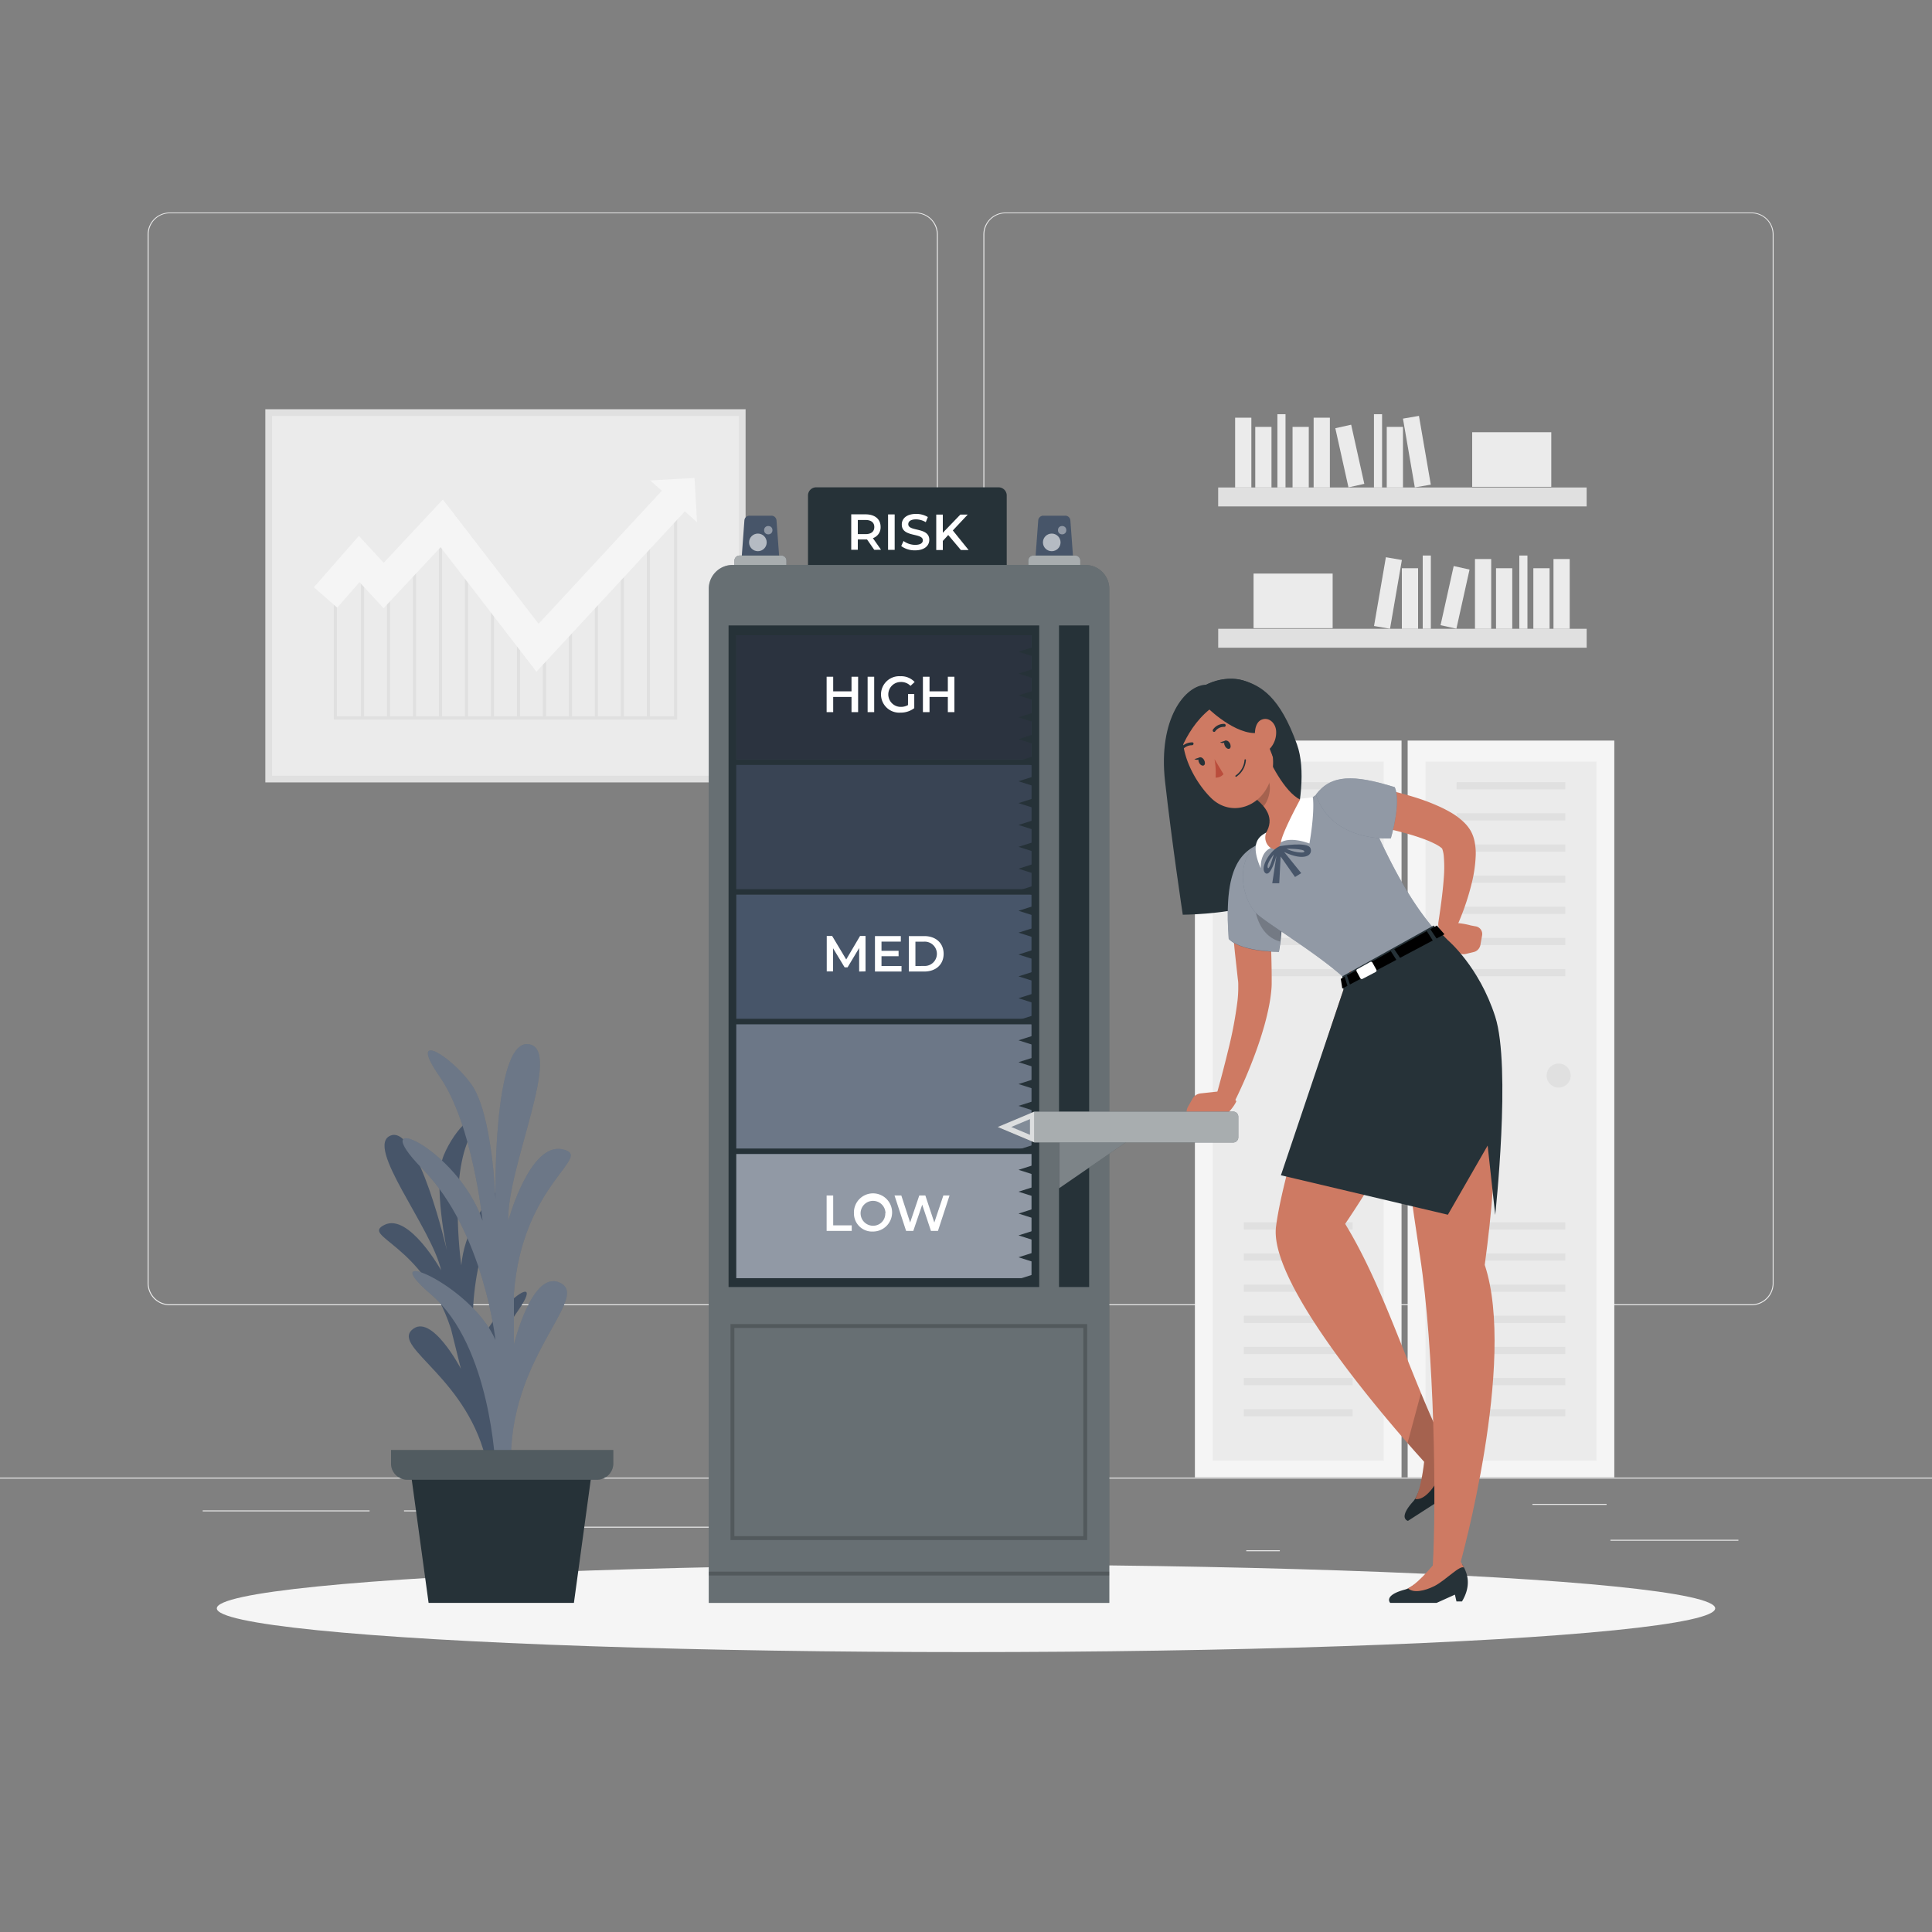 <svg xmlns="http://www.w3.org/2000/svg" viewBox="0 0 500 500"><rect x="0" y="0" width="500" height="500" fill="#808080" stroke="none"/><g id="freepik--background-complete--inject-6"><rect y="382.4" width="500" height="0.25" style="fill:#ebebeb"></rect><rect x="416.78" y="398.49" width="33.12" height="0.25" style="fill:#ebebeb"></rect><rect x="322.53" y="401.21" width="8.69" height="0.25" style="fill:#ebebeb"></rect><rect x="396.59" y="389.21" width="19.19" height="0.25" style="fill:#ebebeb"></rect><rect x="52.46" y="390.89" width="43.19" height="0.25" style="fill:#ebebeb"></rect><rect x="104.56" y="390.89" width="6.33" height="0.25" style="fill:#ebebeb"></rect><rect x="131.47" y="395.11" width="93.68" height="0.25" style="fill:#ebebeb"></rect><path d="M237,337.8H43.91a5.71,5.71,0,0,1-5.7-5.71V60.66A5.71,5.71,0,0,1,43.91,55H237a5.71,5.71,0,0,1,5.71,5.71V332.09A5.71,5.71,0,0,1,237,337.8ZM43.91,55.2a5.46,5.46,0,0,0-5.45,5.46V332.09a5.46,5.46,0,0,0,5.45,5.46H237a5.47,5.47,0,0,0,5.46-5.46V60.66A5.47,5.47,0,0,0,237,55.2Z" style="fill:#ebebeb"></path><path d="M453.31,337.8H260.21a5.72,5.72,0,0,1-5.71-5.71V60.66A5.72,5.72,0,0,1,260.21,55h193.1A5.71,5.71,0,0,1,459,60.66V332.09A5.71,5.71,0,0,1,453.31,337.8ZM260.21,55.2a5.47,5.47,0,0,0-5.46,5.46V332.09a5.47,5.47,0,0,0,5.46,5.46h193.1a5.47,5.47,0,0,0,5.46-5.46V60.66a5.47,5.47,0,0,0-5.46-5.46Z" style="fill:#ebebeb"></path><rect x="82.53" y="92.06" width="96.58" height="124.29" transform="translate(285.02 23.38) rotate(90)" style="fill:#e0e0e0"></rect><rect x="70.4" y="107.63" width="120.84" height="93.13" transform="translate(261.64 308.4) rotate(180)" style="fill:#ebebeb"></rect><polygon points="175.25 186.21 86.39 186.21 86.39 151.26 87.19 151.26 87.19 185.41 174.44 185.41 174.44 132.28 175.25 132.28 175.25 186.21" style="fill:#e0e0e0"></polygon><rect x="93.43" y="146.21" width="0.8" height="39.6" style="fill:#e0e0e0"></rect><rect x="100.15" y="146.21" width="0.8" height="39.6" style="fill:#e0e0e0"></rect><rect x="106.88" y="146.21" width="0.8" height="39.6" style="fill:#e0e0e0"></rect><rect x="113.6" y="136.2" width="0.8" height="49.61" style="fill:#e0e0e0"></rect><rect x="120.33" y="146.21" width="0.8" height="39.6" style="fill:#e0e0e0"></rect><rect x="127.05" y="157.21" width="0.8" height="28.59" style="fill:#e0e0e0"></rect><rect x="133.78" y="157.21" width="0.8" height="28.59" style="fill:#e0e0e0"></rect><rect x="140.5" y="166.22" width="0.8" height="19.59" style="fill:#e0e0e0"></rect><rect x="147.23" y="157.21" width="0.8" height="28.59" style="fill:#e0e0e0"></rect><rect x="153.95" y="146.21" width="0.8" height="39.6" style="fill:#e0e0e0"></rect><rect x="160.68" y="146.21" width="0.8" height="39.6" style="fill:#e0e0e0"></rect><rect x="167.41" y="136.2" width="0.8" height="49.61" style="fill:#e0e0e0"></rect><polygon points="138.83 173.83 114.03 141.61 99.27 157.4 93.04 150.66 87.27 157.26 81.24 151.99 92.88 138.69 99.3 145.65 114.61 129.27 139.39 161.44 172.31 125.89 178.18 131.33 138.83 173.83" style="fill:#f5f5f5"></polygon><polygon points="168.28 124.34 179.74 123.69 180.39 135.15 168.28 124.34" style="fill:#f5f5f5"></polygon><rect x="315.26" y="126.16" width="95.36" height="4.9" style="fill:#e0e0e0"></rect><rect x="319.65" y="108.1" width="4.2" height="18.06" style="fill:#ebebeb"></rect><rect x="339.97" y="108.1" width="4.2" height="18.06" style="fill:#ebebeb"></rect><rect x="364.59" y="107.87" width="4.2" height="18.06" transform="translate(-14.53 63.97) rotate(-9.78)" style="fill:#ebebeb"></rect><rect x="324.86" y="110.48" width="4.2" height="15.68" style="fill:#ebebeb"></rect><rect x="334.51" y="110.48" width="4.2" height="15.68" style="fill:#ebebeb"></rect><rect x="358.89" y="110.48" width="4.2" height="15.68" style="fill:#ebebeb"></rect><rect x="347.23" y="110.21" width="4.2" height="15.68" transform="translate(-17.29 78.57) rotate(-12.53)" style="fill:#ebebeb"></rect><rect x="330.59" y="107.2" width="2.1" height="18.96" style="fill:#ebebeb"></rect><rect x="355.58" y="107.2" width="2.1" height="18.96" style="fill:#ebebeb"></rect><rect x="381" y="111.86" width="20.47" height="14.13" style="fill:#ebebeb"></rect><rect x="315.26" y="162.74" width="95.36" height="4.9" transform="translate(725.89 330.37) rotate(180)" style="fill:#e0e0e0"></rect><rect x="402.03" y="144.67" width="4.2" height="18.06" transform="translate(808.27 307.41) rotate(180)" style="fill:#ebebeb"></rect><rect x="381.72" y="144.67" width="4.2" height="18.06" transform="translate(767.64 307.41) rotate(180)" style="fill:#ebebeb"></rect><rect x="357.09" y="144.45" width="4.2" height="18.06" transform="translate(687.1 365.73) rotate(-170.22)" style="fill:#ebebeb"></rect><rect x="396.83" y="147.05" width="4.2" height="15.68" transform="translate(797.86 309.79) rotate(180)" style="fill:#ebebeb"></rect><rect x="387.17" y="147.05" width="4.2" height="15.68" transform="translate(778.54 309.79) rotate(180)" style="fill:#ebebeb"></rect><rect x="362.8" y="147.05" width="4.2" height="15.68" transform="translate(729.8 309.79) rotate(180)" style="fill:#ebebeb"></rect><rect x="374.45" y="146.79" width="4.2" height="15.68" transform="translate(710.6 387.24) rotate(-167.47)" style="fill:#ebebeb"></rect><rect x="393.19" y="143.78" width="2.1" height="18.96" transform="translate(788.49 306.51) rotate(180)" style="fill:#ebebeb"></rect><rect x="368.21" y="143.78" width="2.1" height="18.96" transform="translate(738.51 306.51) rotate(180)" style="fill:#ebebeb"></rect><rect x="324.41" y="148.44" width="20.47" height="14.13" transform="translate(669.3 311.01) rotate(180)" style="fill:#ebebeb"></rect><rect x="309.24" y="191.66" width="53.48" height="190.67" style="fill:#f5f5f5"></rect><rect x="313.85" y="197.1" width="44.26" height="180.91" style="fill:#ebebeb"></rect><rect x="321.91" y="202.42" width="28.14" height="1.86" style="fill:#e0e0e0"></rect><rect x="321.91" y="210.48" width="28.14" height="1.86" style="fill:#e0e0e0"></rect><rect x="321.91" y="218.54" width="28.14" height="1.86" style="fill:#e0e0e0"></rect><rect x="321.91" y="226.6" width="28.14" height="1.86" style="fill:#e0e0e0"></rect><rect x="321.91" y="234.66" width="28.14" height="1.86" style="fill:#e0e0e0"></rect><rect x="321.91" y="242.72" width="28.14" height="1.86" style="fill:#e0e0e0"></rect><rect x="321.91" y="250.78" width="28.14" height="1.86" style="fill:#e0e0e0"></rect><rect x="321.91" y="316.33" width="28.14" height="1.86" style="fill:#e0e0e0"></rect><rect x="321.91" y="324.39" width="28.14" height="1.86" style="fill:#e0e0e0"></rect><rect x="321.91" y="332.45" width="28.14" height="1.86" style="fill:#e0e0e0"></rect><rect x="321.91" y="340.51" width="28.14" height="1.86" style="fill:#e0e0e0"></rect><rect x="321.91" y="348.57" width="28.14" height="1.86" style="fill:#e0e0e0"></rect><rect x="321.91" y="356.63" width="28.14" height="1.86" style="fill:#e0e0e0"></rect><rect x="321.91" y="364.69" width="28.14" height="1.86" style="fill:#e0e0e0"></rect><path d="M351.44,278.37a3.12,3.12,0,1,1-3.11-3.12A3.12,3.12,0,0,1,351.44,278.37Z" style="fill:#e0e0e0"></path><rect x="364.3" y="191.66" width="53.48" height="190.67" style="fill:#f5f5f5"></rect><rect x="368.91" y="197.1" width="44.26" height="180.91" style="fill:#ebebeb"></rect><rect x="376.96" y="202.42" width="28.14" height="1.86" style="fill:#e0e0e0"></rect><rect x="376.96" y="210.48" width="28.14" height="1.86" style="fill:#e0e0e0"></rect><rect x="376.96" y="218.54" width="28.14" height="1.86" style="fill:#e0e0e0"></rect><rect x="376.96" y="226.6" width="28.14" height="1.86" style="fill:#e0e0e0"></rect><rect x="376.96" y="234.66" width="28.14" height="1.86" style="fill:#e0e0e0"></rect><rect x="376.96" y="242.72" width="28.14" height="1.86" style="fill:#e0e0e0"></rect><rect x="376.96" y="250.78" width="28.14" height="1.86" style="fill:#e0e0e0"></rect><rect x="376.96" y="316.33" width="28.14" height="1.86" style="fill:#e0e0e0"></rect><rect x="376.96" y="324.39" width="28.14" height="1.86" style="fill:#e0e0e0"></rect><rect x="376.96" y="332.45" width="28.14" height="1.86" style="fill:#e0e0e0"></rect><rect x="376.96" y="340.51" width="28.14" height="1.86" style="fill:#e0e0e0"></rect><rect x="376.96" y="348.57" width="28.14" height="1.86" style="fill:#e0e0e0"></rect><rect x="376.96" y="356.63" width="28.14" height="1.86" style="fill:#e0e0e0"></rect><rect x="376.96" y="364.69" width="28.14" height="1.86" style="fill:#e0e0e0"></rect><path d="M406.49,278.37a3.11,3.11,0,1,1-3.11-3.12A3.11,3.11,0,0,1,406.49,278.37Z" style="fill:#e0e0e0"></path></g><g id="freepik--Shadow--inject-6"><ellipse id="freepik--path--inject-6" cx="250" cy="416.24" rx="193.89" ry="11.32" style="fill:#f5f5f5"></ellipse></g><g id="freepik--Plant--inject-6"><polygon points="148.53 414.82 110.92 414.82 105.92 378.24 153.53 378.24 148.53 414.82" style="fill:#263238"></polygon><path d="M129.25,378.29s-5.27-24.88,4.32-38.36-8.67-.16-10.77,12.46c0,0-3.14-22.56,6.16-38.43s-8.1-2.84-9.58,13.51c0,0-2.85-20.13,1.42-31.44s-3.16-4-6,3.06.89,24.64.89,24.64-7.46-32.46-14.52-29.88,10.56,23.86,13,34.92c0,0-8.32-14.89-14.64-11.79s9.78,4.64,17.16,26.85l2.59,10.41s-7.67-14.7-12.68-10.06,14.86,12.64,19.48,34.91Z" style="fill:#475569"></path><path d="M128.22,379.73s-1.11-31.38-16.61-44.67,10.33-2.76,16.61,11.72c0,0-3-28-18.83-44.2s8.86-5.81,15.5,13.34c0,0-2.58-25-11.07-37.24s2.58-5.78,8.12,1.87,6.28,29.78,6.28,29.78-.74-41.11,8.49-40.11-5.54,31.71-5.17,45.7c0,0,5.53-20.32,14-18.49S135.23,305.9,133,334.69v13.25s4.8-19.89,12.19-15.83-14,19.56-12.92,47.62Z" style="fill:#475569"></path><path d="M128.22,379.73s-1.11-31.38-16.61-44.67,10.33-2.76,16.61,11.72c0,0-3-28-18.83-44.2s8.86-5.81,15.5,13.34c0,0-2.58-25-11.07-37.24s2.58-5.78,8.12,1.87,6.28,29.78,6.28,29.78-.74-41.11,8.49-40.11-5.54,31.71-5.17,45.7c0,0,5.53-20.32,14-18.49S135.23,305.9,133,334.69v13.25s4.8-19.89,12.19-15.83-14,19.56-12.92,47.62Z" style="fill:#fff;isolation:isolate;opacity:0.2"></path><path d="M101.2,375.27v3.48a4.22,4.22,0,0,0,4.21,4.21h49.1a4.22,4.22,0,0,0,4.21-4.21v-3.48Z" style="fill:#263238"></path><path d="M101.2,375.27v3.48a4.22,4.22,0,0,0,4.21,4.21h49.1a4.22,4.22,0,0,0,4.21-4.21v-3.48Z" style="fill:#fff;isolation:isolate;opacity:0.2"></path></g><g id="freepik--Character--inject-6"><path d="M312.18,177.2c-5.48.1-12.49,8.81-10.67,25s4.59,34.53,4.59,34.53,10.29-.06,17.64-2.24,16.38-29.35,11.93-41.8-9.34-15.24-14-16.62S312.18,177.2,312.18,177.2Z" style="fill:#263238"></path><path d="M328.11,232.45c.45,4.49.72,9,.87,13.44.06,2.24.12,4.48.13,6.73v1.92c0,.66-.05,1.33-.12,2-.12,1.27-.31,2.49-.54,3.67a66.32,66.32,0,0,1-1.73,6.87c-.66,2.22-1.42,4.39-2.23,6.53a125,125,0,0,1-5.5,12.5,2.4,2.4,0,0,1-4.45-1.73l0,0c1.19-4.21,2.33-8.51,3.35-12.75a105.29,105.29,0,0,0,2.37-12.6c.12-1,.18-2,.2-3,0-.48,0-.93,0-1.38s-.05-.82-.13-1.43l-.73-6.63c-.45-4.41-.85-8.85-1.12-13.26v0a4.83,4.83,0,0,1,9.62-.79Z" style="fill:#ce7a63"></path><path d="M324.8,219c-5.84,3-7.83,10.13-6.81,24,3.44,3.47,13,3.32,13,3.32S335.29,223.71,324.8,219Z" style="fill:#475569"></path><path d="M331.3,243.67c-.15,1.61-.31,2.6-.31,2.6s-9.56.15-13-3.32c-1-13.86,1-21,6.82-24,5.54,2.51,6.36,10.34,6.68,16.72A62.42,62.42,0,0,1,331.3,243.67Z" style="fill:#fff;opacity:0.4"></path><path d="M331.3,243.67c-6.48-1.74-6.69-10.12-6.69-10.12a21.62,21.62,0,0,1,6.88,2.13A62.42,62.42,0,0,1,331.3,243.67Z" style="opacity:0.2"></path><path d="M324.6,235.83c1.9,2.49,18,11.66,25.22,19.13l23.31-12.34c-6.15-6.55-11.79-15.14-20.08-34.4a7.43,7.43,0,0,0-11-3.48c-1.06.7-2.16,1.46-3.27,2.27a102.7,102.7,0,0,0-11.21,9.12c-1.13,1.1-2.27,2.28-3.34,3.43C320.34,223.71,321.19,231.37,324.6,235.83Z" style="fill:#475569"></path><path d="M324.6,235.83c1.9,2.49,18,11.66,25.22,19.13l23.31-12.34c-6.15-6.55-11.79-15.14-20.08-34.4a7.43,7.43,0,0,0-11-3.48c-1.06.7-2.16,1.46-3.27,2.27a102.7,102.7,0,0,0-11.21,9.12c-1.13,1.1-2.27,2.28-3.34,3.43C320.34,223.71,321.19,231.37,324.6,235.83Z" style="fill:#fff;opacity:0.4"></path><path d="M353.83,203.46a87.77,87.77,0,0,1,12.44,2.91,52.81,52.81,0,0,1,6.19,2.35,31.56,31.56,0,0,1,3.15,1.63,17.45,17.45,0,0,1,3.27,2.47,10.46,10.46,0,0,1,1.67,2.09,9.2,9.2,0,0,1,1,2.56,15.34,15.34,0,0,1,.36,4.06,35,35,0,0,1-.95,6.72,65,65,0,0,1-4.15,12,2.41,2.41,0,0,1-4.57-1.35l0-.09c.59-3.89,1.15-7.89,1.42-11.69a33.88,33.88,0,0,0,0-5.41,7.56,7.56,0,0,0-.4-2c-.08-.17-.17-.34-.16-.23s-.13-.1-.29-.23a11.28,11.28,0,0,0-1.72-1,23,23,0,0,0-2.32-1c-1.67-.63-3.46-1.2-5.3-1.69-3.66-1-7.58-1.86-11.28-2.58l-.12,0a4.82,4.82,0,0,1,1.68-9.5Z" style="fill:#ce7a63"></path><path d="M340.54,205.64c4-5.21,9.67-5.25,20.41-1.93,1.79,3.95-1,13.26-1,13.26S344.75,218.15,340.54,205.64Z" style="fill:#475569"></path><path d="M340.54,205.64c4-5.21,9.67-5.25,20.41-1.93,1.79,3.95-1,13.26-1,13.26S344.75,218.15,340.54,205.64Z" style="fill:#fff;opacity:0.4"></path><path d="M381.34,246.4l-2,.48a2.43,2.43,0,0,1-2.15-.53l-2.74-2.4a4.49,4.49,0,0,1-1.52-3.84l.09-.9c3.29-1,7.61.29,7.61.29l1.27.24a2,2,0,0,1,1.67,2.32l-.45,2.53A2.32,2.32,0,0,1,381.34,246.4Z" style="fill:#ce7a63"></path><path d="M379.81,383.23l-1.21.77-1.29-1.27-2.83,4.36-10.1,6.5s-2.65-.59,1.34-5a4.36,4.36,0,0,0,.51-.7l.17-.28c1.51-2.65,2.45-7.75,2.62-8.79,0-.12,0-.19,0-.19l5.28-3.38.27-.18.33.16.23.12.12.07.28.16h0C377,376.45,379.65,378.33,379.81,383.23Z" style="fill:#263238"></path><path d="M375.58,375.62c-.27-.07-.53.14-.8.55a19.66,19.66,0,0,0-1.37,3.36,24.82,24.82,0,0,1-1.77,4.26c-1.48,2.49-3.62,4.54-5.41,4.13l.17-.28c1.26-2.32,1.92-7.13,2.17-9.3.07-.69.11-1.11.11-1.11l4.46-2.87,1,.49h0l.48.25.33.16.23.12.12.07.28.16Z" style="fill:#ce7a63"></path><path d="M374.78,376.17c.26.53.53,1.06.8,1.58-.11.63-1.07,1.31-2.17,1.78-1.3.57-2.81.85-3.36.43l-1-1.11c-.13-.16-.29-.33-.45-.51-1-1.12-2.5-2.77-4.3-4.84-11.44-13.1-35.72-42.68-34.07-56,2.19-17.74,19.13-66.18,19.13-66.18l27.41,4.34s-3.5,23.83-28.64,61.08c7.85,12.85,13.28,28.5,19.64,43.82,2,4.82,4.09,9.61,6.38,14.26h0a3.42,3.42,0,0,0,.21.43C374.48,375.58,374.63,375.88,374.78,376.17Z" style="fill:#ce7a63"></path><path d="M379.81,383.23l-1.21.77-1.29-1.27-2.83,4.36-10.1,6.5s-2.65-.59,1.34-5a4.36,4.36,0,0,0,.51-.7l.17-.28c1.26-2.32,1.92-7.13,2.17-9.3-1-1.12-2.5-2.77-4.3-4.84l3.47-12.91c2,4.82,4.09,9.61,6.38,14.26h0l.48.25.33.16.23.12.12.07.28.16h0C377,376.45,379.65,378.33,379.81,383.23Z" style="opacity:0.2"></path><path d="M357.55,252.65s6.31,48.79,9.92,72.27c3.8,24.66,4.28,64.22,3.33,80.35,1.38.8,4.38.24,7.11-.61,0,0,14.64-52.25,6.34-77.31,7.78-57.05-3.47-71-3.47-71Z" style="fill:#ce7a63"></path><path d="M327.71,195c2,4.4,6.13,12,10.44,12.48,0,0-3.84,2.27-7.45,12.66-4.55-1.31-3.77-3.54-3.77-3.54,3.32-4.29,1-7.37-1.76-9.77Z" style="fill:#ce7a63"></path><path d="M326.67,199.85l-1.5,7a15.62,15.62,0,0,1,1.81,1.83c1.38-1.48,2.24-5,1.21-6.83A6.84,6.84,0,0,0,326.67,199.85Z" style="opacity:0.2"></path><path d="M307.45,286.43l1.17-2.07a2.74,2.74,0,0,1,2.11-1.39l4.15-.45a5.15,5.15,0,0,1,4.41,1.71l.69.77c-1.7,3.57-6.16,6.17-6.16,6.17l-1.19.88a2.29,2.29,0,0,1-3.24-.4l-1.79-2.33A2.67,2.67,0,0,1,307.45,286.43Z" style="fill:#ce7a63"></path><path d="M324.9,185.28c3.64,6.71,5.32,9.47,4.27,15-1.58,8.27-10.26,11.63-15.75,6.23-4.94-4.87-10.07-15-5.63-21.84A9.79,9.79,0,0,1,324.9,185.28Z" style="fill:#ce7a63"></path><path d="M318.25,192.3c.33.55.32,1.19,0,1.42s-.87,0-1.2-.58-.33-1.18,0-1.41S317.92,191.75,318.25,192.3Z" style="fill:#263238"></path><path d="M311.59,196.64c.33.55.33,1.19,0,1.42s-.88,0-1.21-.57-.32-1.19,0-1.42S311.26,196.09,311.59,196.64Z" style="fill:#263238"></path><path d="M310.56,196l-1.46.47S310.35,197.07,310.56,196Z" style="fill:#263238"></path><path d="M314.31,196.47a18.84,18.84,0,0,1,.28,4.78,2.56,2.56,0,0,0,2.05-.9Z" style="fill:#ba4d3c"></path><path d="M320.8,200.33a7.08,7.08,0,0,1-.81.68.17.17,0,0,1-.25-.06.2.2,0,0,1,.06-.27,5.32,5.32,0,0,0,2.28-4,.18.18,0,1,1,.36,0A5.59,5.59,0,0,1,320.8,200.33Z" style="fill:#263238"></path><path d="M317.1,188a.33.33,0,0,1-.26.11,2.73,2.73,0,0,0-2.33,1.14.35.35,0,0,1-.5.11.4.4,0,0,1-.1-.54,3.4,3.4,0,0,1,2.94-1.48.38.38,0,0,1,.35.39A.36.36,0,0,1,317.1,188Z" style="fill:#263238"></path><path d="M305.7,194.24a.37.37,0,0,1-.26-.08.37.37,0,0,1,0-.52,4,4,0,0,1,3.13-1.52.33.33,0,0,1,.31.4.41.41,0,0,1-.42.35,3.12,3.12,0,0,0-2.47,1.22A.41.41,0,0,1,305.7,194.24Z" style="fill:#263238"></path><path d="M317.21,191.65l-1.46.48S317,192.72,317.21,191.65Z" style="fill:#263238"></path><path d="M313,183.63s8.12,7.81,13.89,5.75l2.57,6.62s5-10-3.14-17.38-25.84-1-22.28,20.14C304.06,198.76,306,189.3,313,183.63Z" style="fill:#263238"></path><path d="M330.26,189.16a6.17,6.17,0,0,1-1.48,4.44c-1.4,1.54-3.21.36-3.76-1.7-.5-1.85-.36-4.89,1.49-5.65S330.12,187.1,330.26,189.16Z" style="fill:#ce7a63"></path><path d="M347.39,252.67,371,239.53l3.72,3.81s8.07,6.78,12.24,19.76,0,51.32,0,51.32L385,296.47l-10.29,17.9L331.5,304.16l16.18-48Z" style="fill:#263238"></path><polygon points="347.99 252.78 348.72 255.13 347.39 255.84 346.99 253.33 347.99 252.78"></polygon><polygon points="359.93 246.15 361.37 248.41 349.36 254.79 348.6 252.44 359.93 246.15"></polygon><polygon points="369.25 240.97 370.8 243.4 362.34 247.89 360.83 245.65 369.25 240.97"></polygon><polygon points="373.83 241.79 371.78 242.88 370.16 240.47 371.85 239.53 373.83 241.79"></polygon><path d="M351.1,251.42l.93,1.72a.44.44,0,0,0,.59.19l3.39-1.77a.45.45,0,0,0,.19-.61l-1-1.81a.44.44,0,0,0-.6-.18l-3.36,1.87A.43.43,0,0,0,351.1,251.42Z" style="fill:#fff"></path><path d="M378.36,414.45h-1.43l-.4-1.76-4.74,2.14h-12s-1.91-1.92,3.81-3.45a4.31,4.31,0,0,0,.81-.31c3.05-1.43,7.39-6.26,7.39-6.26h6.59a8.37,8.37,0,0,1,.54.95C379.64,407.2,380.89,410.24,378.36,414.45Z" style="fill:#263238"></path><path d="M378.92,405.75v0c-.87-1-4.83,3.29-7.73,4.74-2.59,1.29-5.5,1.86-6.79.55,3.05-1.43,7.85-7.68,7.85-7.68h5.3S378.61,405.13,378.92,405.75Z" style="fill:#ce7a63"></path><path d="M339.15,219.51c-.73-1.81-7.91-.53-7.91-.53-2.59,1-5.36,5.82-3.73,7,1.33.93,2.67-3.91,2.83-4.47l-1.08,7.07h1.81l.36-6.92,3.72,5.31,1.61-1-4.42-5.47C337.6,223,339.86,221.32,339.15,219.51Zm-11.07,5c-.32-1.09,1.57-3.37,1.57-3.37S328.4,225.61,328.08,224.52Zm4.87-4.88s4.52,0,4.62.7S334.05,220.4,333,219.64Z" style="fill:#475569"></path><path d="M331.5,218c2.66-1.6,7.38.3,7.38.3s1.4-7.63.89-12a29.9,29.9,0,0,1-3.17.38S331.77,215.51,331.5,218Z" style="fill:#fff"></path><path d="M328.91,219.49s-2.69.68-2.64,5.2c-3-6.87-.14-8.31,1.45-9.24A3.31,3.31,0,0,0,328.91,219.49Z" style="fill:#fff"></path></g><g id="freepik--Levels--inject-6"><path d="M201.87,147.05H191.74l.91-12.37a1.31,1.31,0,0,1,1.31-1.22h5.69a1.31,1.31,0,0,1,1.31,1.22Z" style="fill:#475569"></path><path d="M191.38,143.78h10.85a1.3,1.3,0,0,1,1.3,1.3v3.36a0,0,0,0,1,0,0H190.08a0,0,0,0,1,0,0v-3.36A1.3,1.3,0,0,1,191.38,143.78Z" style="fill:#263238"></path><path d="M191.38,143.78h10.85a1.3,1.3,0,0,1,1.3,1.3v3.36a0,0,0,0,1,0,0H190.08a0,0,0,0,1,0,0v-3.36A1.3,1.3,0,0,1,191.38,143.78Z" style="fill:#fff;opacity:0.6"></path><circle cx="196.14" cy="140.37" r="2.28" style="fill:#fff;opacity:0.6"></circle><circle cx="198.83" cy="137.21" r="1.08" style="fill:#fff;opacity:0.4"></circle><path d="M277.92,147.05H267.78l.91-12.37a1.32,1.32,0,0,1,1.32-1.22h5.69a1.31,1.31,0,0,1,1.31,1.22Z" style="fill:#475569"></path><path d="M267.43,143.78h10.85a1.3,1.3,0,0,1,1.3,1.3v3.36a0,0,0,0,1,0,0H266.12a0,0,0,0,1,0,0v-3.36A1.3,1.3,0,0,1,267.43,143.78Z" style="fill:#263238"></path><path d="M267.43,143.78h10.85a1.3,1.3,0,0,1,1.3,1.3v3.36a0,0,0,0,1,0,0H266.12a0,0,0,0,1,0,0v-3.36A1.3,1.3,0,0,1,267.43,143.78Z" style="fill:#fff;opacity:0.6"></path><circle cx="272.19" cy="140.37" r="2.28" style="fill:#fff;opacity:0.6"></circle><circle cx="274.88" cy="137.21" r="1.08" style="fill:#fff;opacity:0.4"></circle><path d="M211.22,126.12h47.21a2.11,2.11,0,0,1,2.11,2.11V150.3a0,0,0,0,1,0,0H209.11a0,0,0,0,1,0,0V128.23A2.11,2.11,0,0,1,211.22,126.12Z" style="fill:#263238"></path><path d="M189.59,146.21h91.32a6.17,6.17,0,0,1,6.17,6.17V414.82a0,0,0,0,1,0,0H183.43a0,0,0,0,1,0,0V152.37A6.17,6.17,0,0,1,189.59,146.21Z" style="fill:#263238"></path><path d="M189.59,146.21h91.32a6.17,6.17,0,0,1,6.17,6.17V414.82a0,0,0,0,1,0,0H183.43a0,0,0,0,1,0,0V152.37A6.17,6.17,0,0,1,189.59,146.21Z" style="fill:#fff;opacity:0.3"></path><rect x="188.55" y="161.86" width="80.4" height="171.22" style="fill:#263238"></rect><rect x="190.55" y="164.41" width="76.4" height="32.13" style="fill:#475569"></rect><rect x="190.55" y="164.41" width="76.4" height="32.13" style="opacity:0.4"></rect><path d="M222.08,175.14v9.16h-1.71v-3.93h-4.74v3.93h-1.7v-9.16h1.7v3.78h4.74v-3.78Z" style="fill:#fff"></path><path d="M224.54,175.14h1.7v9.16h-1.7Z" style="fill:#fff"></path><path d="M235,179.61h1.61v3.66a5.79,5.79,0,0,1-3.58,1.16,4.72,4.72,0,1,1,0-9.42,4.74,4.74,0,0,1,3.68,1.49l-1.07,1a3.4,3.4,0,0,0-2.53-1,3.22,3.22,0,1,0,0,6.44,3.7,3.7,0,0,0,1.88-.47Z" style="fill:#fff"></path><path d="M247,175.14v9.16h-1.7v-3.93h-4.74v3.93h-1.71v-9.16h1.71v3.78h4.74v-3.78Z" style="fill:#fff"></path><rect x="190.55" y="197.97" width="76.4" height="32.13" style="fill:#475569"></rect><g style="opacity:0.2"><rect x="190.55" y="197.97" width="76.4" height="32.13"></rect></g><rect x="190.55" y="231.53" width="76.4" height="32.13" style="fill:#475569"></rect><path d="M222.35,251.43v-6.08l-3,5h-.76l-3-4.95v6h-1.63v-9.17h1.4l3.64,6.08,3.58-6.08H224v9.17Z" style="fill:#fff"></path><path d="M233.31,250v1.43h-6.87v-9.17h6.69v1.43h-5v2.38h4.42v1.4h-4.42V250Z" style="fill:#fff"></path><path d="M235.21,242.26h4c3,0,5,1.84,5,4.59s-2,4.58-5,4.58h-4Zm3.93,7.73a3.15,3.15,0,1,0,0-6.29h-2.23V250Z" style="fill:#fff"></path><rect x="190.55" y="265.1" width="76.4" height="32.13" style="fill:#475569"></rect><g style="opacity:0.2"><rect x="190.55" y="265.1" width="76.4" height="32.13" style="fill:#fff"></rect></g><rect x="190.55" y="298.66" width="76.4" height="32.13" style="fill:#475569"></rect><rect x="190.55" y="298.66" width="76.4" height="32.13" style="fill:#fff;opacity:0.4"></rect><path d="M213.93,309.39h1.7v7.73h4.8v1.44h-6.5Z" style="fill:#fff"></path><path d="M221,314a4.94,4.94,0,1,1,4.94,4.72A4.69,4.69,0,0,1,221,314Zm8.16,0a3.22,3.22,0,1,0-3.22,3.22A3.13,3.13,0,0,0,229.11,314Z" style="fill:#fff"></path><path d="M245.74,309.39l-3,9.17h-1.81l-2.26-6.79-2.31,6.79H234.5l-3-9.17h1.76l2.28,7,2.37-7h1.57l2.32,7,2.34-7Z" style="fill:#fff"></path><rect x="274.07" y="161.86" width="7.8" height="171.22" style="fill:#263238"></rect><path d="M226.26,142.3l-1.87-2.69a2.17,2.17,0,0,1-.36,0H222v2.67h-1.7v-9.17H224c2.41,0,3.9,1.23,3.9,3.26a2.93,2.93,0,0,1-2,2.9l2.11,3ZM224,134.57h-2v3.66h2c1.5,0,2.27-.69,2.27-1.84S225.45,134.57,224,134.57Z" style="fill:#fff"></path><path d="M229.83,133.13h1.71v9.17h-1.71Z" style="fill:#fff"></path><path d="M233.24,141.33l.59-1.32a5.13,5.13,0,0,0,3,1c1.43,0,2-.51,2-1.19,0-2-5.45-.68-5.45-4.08,0-1.48,1.18-2.74,3.7-2.74a5.83,5.83,0,0,1,3.05.81l-.54,1.33a5,5,0,0,0-2.53-.73c-1.41,0-2,.56-2,1.25,0,2,5.44.68,5.44,4.05,0,1.46-1.19,2.72-3.71,2.72A5.92,5.92,0,0,1,233.24,141.33Z" style="fill:#fff"></path><path d="M245.4,138.46,244,140v2.35h-1.7v-9.17H244v4.7l4.53-4.7h1.91l-3.85,4.1,4.09,5.07h-2Z" style="fill:#fff"></path><polygon points="268.3 332.54 263.59 331.04 268.3 329.54 268.3 332.54" style="fill:#263238"></polygon><polygon points="268.3 326.88 263.59 325.38 268.3 323.88 268.3 326.88" style="fill:#263238"></polygon><polygon points="268.3 321.22 263.59 319.72 268.3 318.22 268.3 321.22" style="fill:#263238"></polygon><polygon points="268.3 315.57 263.59 314.07 268.3 312.57 268.3 315.57" style="fill:#263238"></polygon><polygon points="268.3 309.91 263.59 308.41 268.3 306.91 268.3 309.91" style="fill:#263238"></polygon><polygon points="268.3 304.25 263.59 302.75 268.3 301.25 268.3 304.25" style="fill:#263238"></polygon><polygon points="268.3 299.01 263.59 297.51 268.3 296.01 268.3 299.01" style="fill:#263238"></polygon><polygon points="268.3 293.36 263.59 291.86 268.3 290.36 268.3 293.36" style="fill:#263238"></polygon><polygon points="268.3 287.7 263.59 286.2 268.3 284.7 268.3 287.7" style="fill:#263238"></polygon><polygon points="268.3 282.05 263.59 280.55 268.3 279.05 268.3 282.05" style="fill:#263238"></polygon><polygon points="268.3 276.39 263.59 274.89 268.3 273.39 268.3 276.39" style="fill:#263238"></polygon><polygon points="268.3 270.73 263.59 269.23 268.3 267.73 268.3 270.73" style="fill:#263238"></polygon><polygon points="268.3 265.49 263.59 263.99 268.3 262.49 268.3 265.49" style="fill:#263238"></polygon><polygon points="268.3 259.84 263.59 258.34 268.3 256.84 268.3 259.84" style="fill:#263238"></polygon><polygon points="268.3 254.18 263.59 252.68 268.3 251.18 268.3 254.18" style="fill:#263238"></polygon><polygon points="268.3 248.53 263.59 247.03 268.3 245.53 268.3 248.53" style="fill:#263238"></polygon><polygon points="268.3 242.87 263.59 241.37 268.3 239.87 268.3 242.87" style="fill:#263238"></polygon><polygon points="268.3 237.21 263.59 235.71 268.3 234.21 268.3 237.21" style="fill:#263238"></polygon><polygon points="268.3 231.97 263.59 230.47 268.3 228.97 268.3 231.97" style="fill:#263238"></polygon><polygon points="268.3 226.32 263.59 224.82 268.3 223.32 268.3 226.32" style="fill:#263238"></polygon><polygon points="268.3 220.66 263.59 219.16 268.3 217.66 268.3 220.66" style="fill:#263238"></polygon><polygon points="268.3 215 263.59 213.5 268.3 212 268.3 215" style="fill:#263238"></polygon><polygon points="268.3 209.35 263.59 207.85 268.3 206.35 268.3 209.35" style="fill:#263238"></polygon><polygon points="268.3 203.69 263.59 202.19 268.3 200.69 268.3 203.69" style="fill:#263238"></polygon><polygon points="268.3 198.45 263.59 196.95 268.3 195.45 268.3 198.45" style="fill:#263238"></polygon><polygon points="268.3 192.79 263.59 191.29 268.3 189.79 268.3 192.79" style="fill:#263238"></polygon><polygon points="268.3 187.14 263.59 185.64 268.3 184.14 268.3 187.14" style="fill:#263238"></polygon><polygon points="268.3 181.48 263.59 179.98 268.3 178.48 268.3 181.48" style="fill:#263238"></polygon><polygon points="268.3 175.83 263.59 174.33 268.3 172.83 268.3 175.83" style="fill:#263238"></polygon><polygon points="268.3 170.17 263.59 168.67 268.3 167.17 268.3 170.17" style="fill:#263238"></polygon><polygon points="274.07 294.85 274.07 307.54 292.51 294.85 274.07 294.85" style="fill:#263238"></polygon><polygon points="274.07 294.85 274.07 307.54 292.51 294.85 274.07 294.85" style="fill:#fff;opacity:0.4"></polygon><path d="M267.73,287.68h0l-9.49,4,9.49,4h51.41a1.33,1.33,0,0,0,1.33-1.32V289a1.33,1.33,0,0,0-1.33-1.32Z" style="fill:#263238"></path><path d="M267.73,287.68h0l-9.49,4,9.49,4h51.41a1.33,1.33,0,0,0,1.33-1.32V289a1.33,1.33,0,0,0-1.33-1.32Z" style="fill:#fff;opacity:0.6"></path><polygon points="267.62 287.71 258.21 291.66 267.62 295.6 267.62 287.71" style="fill:#fff;opacity:0.6"></polygon><polygon points="266.56 289.62 261.71 291.66 266.56 293.69 266.56 289.62" style="fill:#475569;opacity:0.6"></polygon><path d="M281.36,398.56H189.05V342.67h92.31Zm-91.31-1h90.31V343.67H190.05Z" style="opacity:0.2"></path><rect x="183.43" y="406.74" width="103.65" height="1" style="opacity:0.2"></rect></g></svg>

